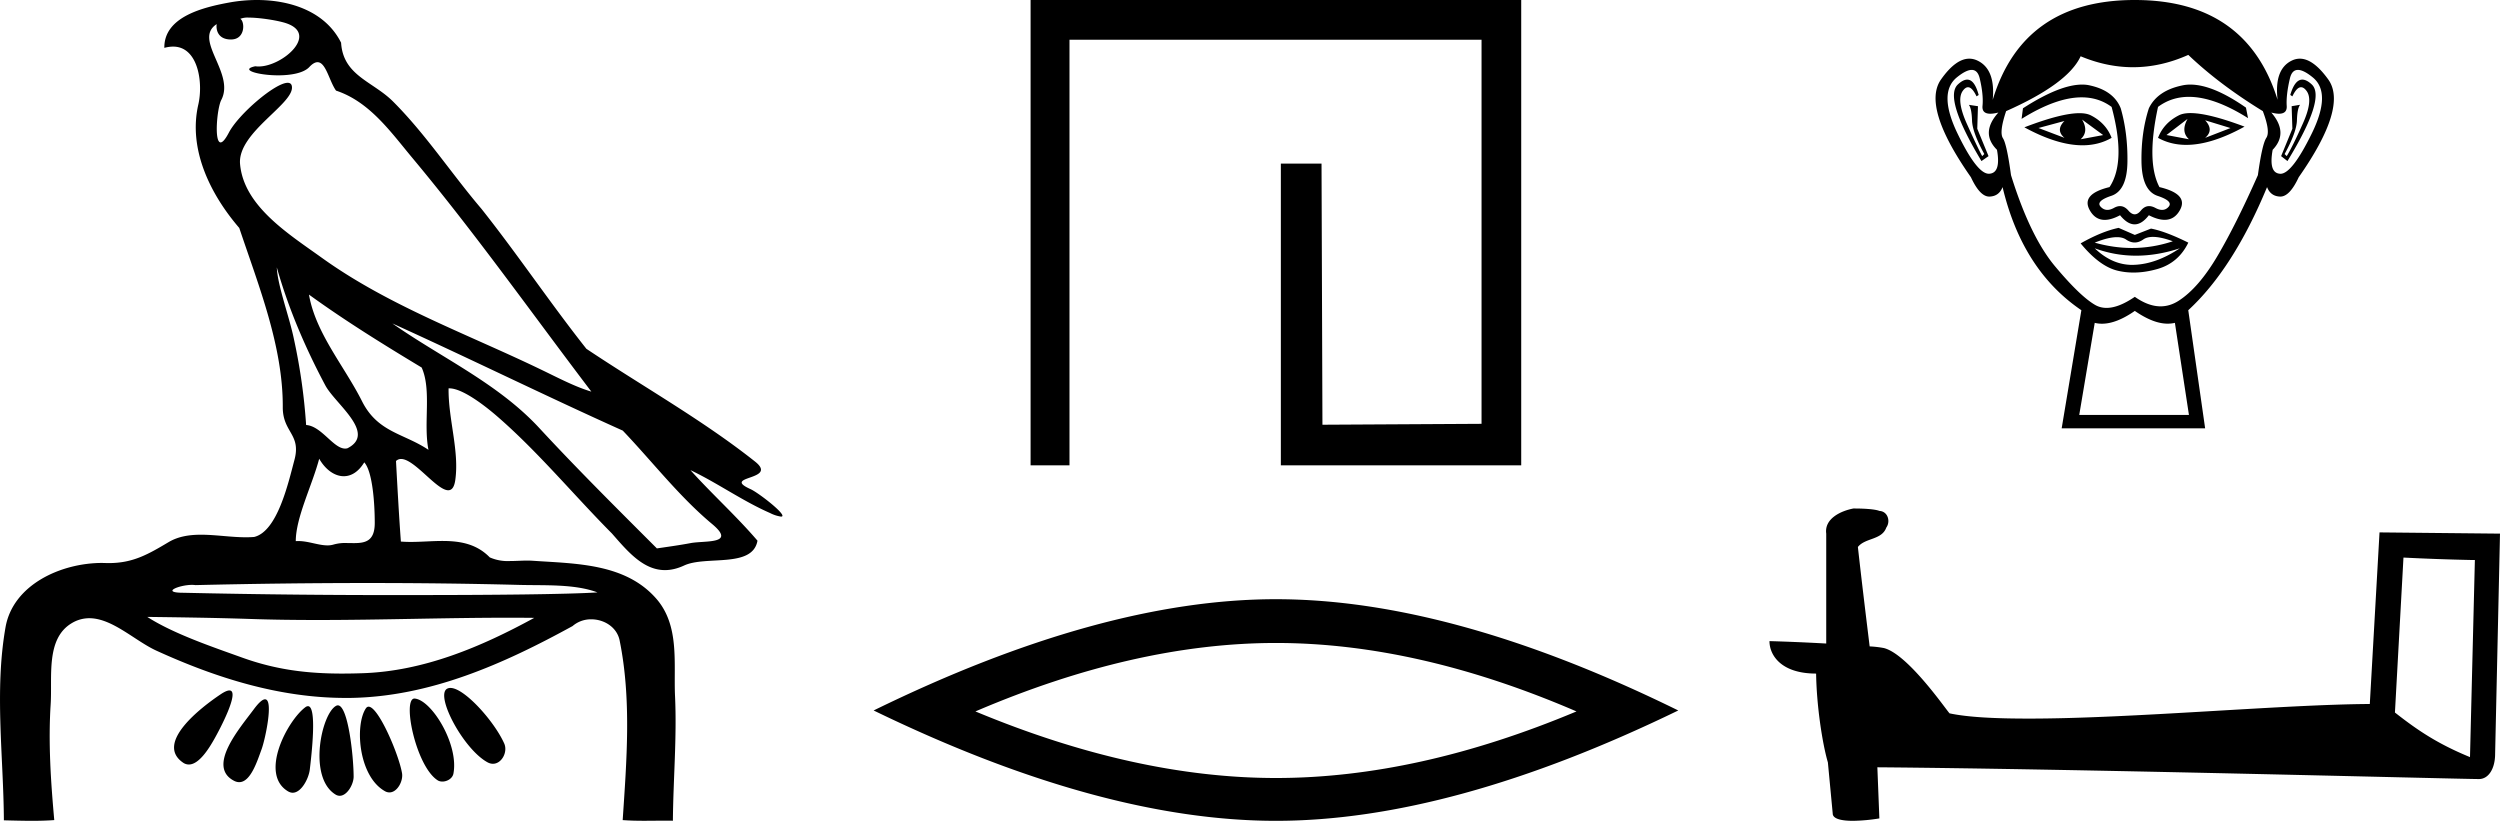 <svg xmlns="http://www.w3.org/2000/svg" width="54.823" height="18"><path d="M5.454.386c.221 0 .566.052.757.104.832.223-.005.968-.54.968a.513.513 0 0 1-.073-.005c-.353.074.06.199.502.199.272 0 .555-.047.681-.18.072-.077.131-.108.182-.108.185 0 .258.417.406.623.74.245 1.203.913 1.682 1.486 1.377 1.65 2.617 3.405 3.917 5.115-.357-.105-.743-.31-1.097-.48-1.62-.783-3.347-1.401-4.814-2.455-.732-.525-1.712-1.134-1.793-2.056-.061-.702 1.227-1.337 1.134-1.717-.011-.044-.043-.064-.09-.064-.274 0-1.077.688-1.288 1.09-.081.155-.14.217-.182.217-.146 0-.077-.757.014-.93.31-.589-.628-1.325-.1-1.664-.016.088.002.337.312.337.325 0 .305-.4.205-.453a.435.435 0 0 1 .185-.027zm.616 5.477c.254.9.626 1.766 1.065 2.59.217.405 1.13 1.049.485 1.377a.194.194 0 0 1-.052.007c-.257 0-.519-.495-.855-.517a12.843 12.843 0 0 0-.265-1.873c-.103-.505-.36-1.176-.378-1.584zm.705.597c.795.576 1.63 1.093 2.472 1.6.222.497.034 1.222.149 1.805-.538-.363-1.112-.378-1.457-1.066-.385-.766-1.019-1.494-1.164-2.34zM7 10.06c.134.235.335.383.538.383.16 0 .32-.091.45-.304.186.205.23.926.23 1.325.002.411-.214.446-.465.446l-.155-.002a.93.93 0 0 0-.278.032.453.453 0 0 1-.138.02c-.197 0-.423-.095-.636-.095-.02 0-.04 0-.06.002.001-.52.36-1.225.514-1.808zm1.603-2.968c1.69.766 3.36 1.59 5.054 2.351.648.679 1.239 1.448 1.96 2.049.538.45-.155.358-.474.418-.244.046-.492.08-.738.116-.87-.87-1.745-1.738-2.58-2.641-.909-.982-2.145-1.538-3.222-2.293zm-.512 5.693c1.105 0 2.211.013 3.316.042.556.014 1.197-.023 1.695.164-.658.042-2.304.058-4.042.058a201.337 201.337 0 0 1-5.037-.05c-.51 0-.097-.173.188-.173a.55.55 0 0 1 .076.005c1.267-.03 2.535-.046 3.804-.046zm-4.862.743c.75.01 1.5.02 2.25.045.495.017.989.023 1.483.023 1.398 0 2.796-.05 4.192-.05.188 0 .375.001.562.003-1.161.634-2.421 1.17-3.766 1.214-.152.005-.3.008-.445.008-.76 0-1.443-.08-2.196-.351-.656-.236-1.506-.523-2.08-.892zm6.649 1.558a.144.144 0 0 0-.078.02c-.256.16.368 1.331.895 1.613.04.021.078.03.115.03.192 0 .33-.259.247-.445-.214-.48-.87-1.218-1.18-1.218zm-4.848.055c-.042 0-.105.026-.194.086-.432.29-1.443 1.067-.823 1.496a.22.22 0 0 0 .129.042c.224 0 .442-.354.556-.556.12-.21.574-1.068.332-1.068zm4.06.177c-.274 0 .026 1.476.502 1.79.031.022.07.031.109.031.106 0 .222-.069.242-.173.123-.637-.473-1.61-.846-1.647a.08.08 0 0 0-.008 0zm-3.278.017c-.05 0-.13.062-.244.216-.302.408-1.043 1.256-.436 1.571.04.021.078.03.114.03.254 0 .4-.478.49-.72.081-.222.268-1.097.076-1.097zm2.271.162c-.023 0-.043.012-.06.037-.245.368-.164 1.491.42 1.817a.196.196 0 0 0 .097.026c.172 0 .306-.25.276-.423-.07-.41-.517-1.457-.733-1.457zm-1.329-.011a.1.1 0 0 0-.058.023c-.391.291-1.017 1.466-.379 1.845.035.02.068.03.101.03.191 0 .35-.31.375-.504.04-.334.162-1.394-.039-1.394zm.655-.018a.08.08 0 0 0-.038.01c-.324.174-.62 1.573-.014 1.945a.175.175 0 0 0 .092.028c.164 0 .306-.252.306-.421-.002-.46-.123-1.562-.346-1.562zM5.632 0c-.205 0-.408.02-.598.054-.567.104-1.44.31-1.43.996a.711.711 0 0 1 .192-.028c.55 0 .663.789.553 1.27-.225.98.26 1.965.898 2.707.425 1.269.96 2.595.954 3.928-.003.556.408.592.256 1.158-.136.51-.373 1.566-.883 1.69a2.18 2.18 0 0 1-.182.007c-.323 0-.663-.056-.984-.056-.254 0-.497.036-.71.162-.444.264-.778.46-1.31.46l-.071-.001-.078-.002c-.895 0-1.953.472-2.118 1.411-.244 1.391-.044 2.827-.036 4.233.205.005.412.011.618.011.163 0 .325-.004.487-.016-.076-.844-.133-1.694-.079-2.539.039-.601-.113-1.44.465-1.781a.738.738 0 0 1 .383-.107c.506 0 1.005.499 1.472.712 1.306.596 2.697 1.036 4.147 1.036h.1c1.756-.025 3.375-.751 4.878-1.576a.616.616 0 0 1 .41-.148c.28 0 .562.17.622.463.262 1.292.154 2.632.067 3.94.157.012.315.015.473.015.156 0 .313-.003.47-.003.052 0 .105 0 .158.002.008-.911.089-1.823.047-2.733-.033-.721.107-1.55-.417-2.143-.68-.771-1.763-.76-2.704-.825a1.712 1.712 0 0 0-.117-.004c-.125 0-.257.01-.386.01a.973.973 0 0 1-.439-.08c-.294-.302-.66-.36-1.04-.36-.228 0-.462.021-.689.021a2.75 2.75 0 0 1-.22-.008c-.043-.588-.075-1.177-.107-1.766a.155.155 0 0 1 .111-.045c.294 0 .78.686 1.034.686.076 0 .13-.06.154-.217.094-.642-.155-1.343-.146-2.018h.016c.285 0 .766.368 1.053.617.898.779 1.67 1.717 2.513 2.566.334.38.681.803 1.163.803.13 0 .269-.031.42-.101.48-.223 1.5.065 1.609-.544-.462-.54-.994-1.018-1.47-1.547.58.274 1.144.678 1.747.941a.77.77 0 0 0 .24.078c.18 0-.489-.521-.668-.602-.665-.3.624-.188.098-.605-1.155-.915-2.466-1.648-3.699-2.473-.79-.998-1.506-2.067-2.3-3.068-.66-.774-1.221-1.636-1.941-2.356C8.175 1.783 7.525 1.66 7.48.937 7.138.252 6.37 0 5.632 0zM22.6 0v10.205h.853V.872h9.036v8.422L29 9.314l-.02-5.727h-.892v6.618h5.271V0zm5.38 14.1q3.108 0 6.591 1.501-3.483 1.46-6.59 1.46-3.087 0-6.591-1.46 3.504-1.501 6.59-1.501zm0-.96q-3.837 0-8.822 2.44Q24.143 18 27.98 18q3.838 0 8.823-2.42-4.964-2.44-8.823-2.44zM45.272 2.653q-.2.2 0 .37l-.57-.216.57-.154zm3.085-.015l.556.17-.556.215q.2-.17 0-.385zm-2.699-.016l.463.34-.494.092q.185-.17.031-.432zm2.314-.015q-.155.277.03.447l-.493-.093.463-.354zm.064-.127q-.161 0-.257.05-.332.17-.455.493.277.154.62.154.553 0 1.277-.4-.79-.297-1.185-.297zm-2.435.002q-.4 0-1.208.31.723.394 1.275.394.354 0 .638-.163-.124-.324-.455-.493-.094-.048-.25-.048zm-2.461-.736q-.091 0-.204.105-.317.293.516 1.681l.155-.108-.247-.601.015-.494-.2-.03q.061.076.07.339.007.262.269.74l-.046.046q-.108-.2-.34-.717-.23-.517-.084-.717.056-.077.113-.077.092 0 .187.2l.047-.03q-.09-.337-.251-.337zm7.348 0q-.165 0-.264.336l.046.031q.095-.2.19-.2.06 0 .118.077.155.2-.077.717-.231.517-.355.717l-.046-.046q.262-.478.27-.74.008-.263.07-.34l-.186.031.016.494-.247.601.139.108q.848-1.388.532-1.681-.113-.105-.206-.105zm-7.25-.213q.132 0 .176.187.085.362.061.601-.016.173.172.173.072 0 .176-.026-.402.447-.031.817.092.51-.17.525h-.009q-.26 0-.685-.88-.432-.894-.016-1.233.202-.164.326-.164zm7.154 0q.124 0 .325.164.417.339-.023 1.234-.432.88-.685.88l-.01-.001q-.254-.016-.161-.525.355-.37-.03-.817.098.026.168.026.182 0 .17-.173-.015-.239.07-.601.044-.187.176-.187zm-2.361.322q-.096 0-.183.02-.54.115-.725.5-.17.525-.162 1.165.008.64.355.756.347.115.24.239-.06.068-.143.068-.068 0-.15-.045-.072-.038-.135-.038-.101 0-.182.1-.066.08-.133.08-.068 0-.137-.08-.086-.1-.186-.1-.062 0-.13.038-.08.045-.147.045-.082 0-.146-.068-.116-.124.231-.24.347-.115.355-.747.008-.633-.147-1.173-.154-.385-.67-.5-.082-.02-.175-.02-.493 0-1.299.52l-.03.232q.758-.472 1.317-.472.373 0 .657.21.324 1.203-.046 1.758-.633.154-.432.509.118.21.327.21.146 0 .336-.102.162.2.32.2t.312-.2q.196.101.346.101.215 0 .333-.21.2-.354-.447-.508-.293-.555-.031-1.759.295-.22.677-.22.556 0 1.297.467l-.046-.231q-.725-.505-1.221-.505zm-.817 3.34q.173 0 .434.096-.441.147-.895.147-.404 0-.817-.117.298-.12.487-.12.123 0 .199.051.096.066.19.066.095 0 .188-.066.08-.057.214-.057zm-1.278.25q.44.162.906.162t.96-.162q-.509.34-.987.362l-.054.002q-.447 0-.825-.364zm.524-.448q-.37.078-.833.34.417.509.818.601.166.039.342.039.25 0 .521-.077.463-.131.68-.579-.495-.246-.818-.308l-.355.139-.355-.155zm1.527-3.794q.679.648 1.635 1.234.17.447.077.586-.092.139-.185.818-.478 1.08-.887 1.773-.409.695-.848.98-.192.124-.399.124-.269 0-.565-.209-.355.243-.62.243-.138 0-.252-.066-.331-.192-.879-.848-.547-.655-.964-1.997-.092-.679-.177-.81-.085-.131.07-.594 1.357-.602 1.634-1.203.576.24 1.148.24.608 0 1.212-.27zm-1.172 5.615q.404.28.72.28.082 0 .159-.018l.308 2.02h-2.406l.34-2.02q.076.019.159.019.316 0 .72-.281zm0-6.818q-2.453 0-3.116 2.19.062-.663-.324-.856-.093-.047-.19-.047-.298 0-.62.456-.424.601.656 2.144.197.424.401.424h.008q.208-.008.285-.208.432 1.82 1.728 2.7l-.432 2.59h3.146l-.37-2.59q.987-.91 1.728-2.7.077.2.285.208h.007q.205 0 .402-.424 1.08-1.543.648-2.144-.328-.456-.624-.456-.095 0-.186.047-.378.193-.301.856Q49.267 0 46.815 0zm5.891 12.227a48.94 48.94 0 0 0 1.477.053h.089l-.107 4.323c-.712-.293-1.148-.587-1.646-.978l.187-3.398zm-12.062-1.076c-.276.053-.64.222-.596.551v2.41a46.101 46.101 0 0 0-1.245-.053c0 .303.249.712 1.023.712.009.685.133 1.521.258 1.948l.106 1.12c0 .125.214.161.445.161a3.9 3.9 0 0 0 .578-.053l-.044-1.121c4.394.035 12.774.258 13.192.258.213 0 .355-.231.355-.552l.107-4.83-2.642-.027-.213 3.763c-1.913.01-5.222.32-7.472.32-.712 0-1.326-.026-1.744-.115-.089-.098-.916-1.299-1.44-1.432a2.307 2.307 0 0 0-.312-.036c-.089-.73-.178-1.459-.258-2.18.16-.204.525-.15.623-.426.097-.134.035-.356-.152-.365-.106-.044-.4-.053-.524-.053z"/></svg>